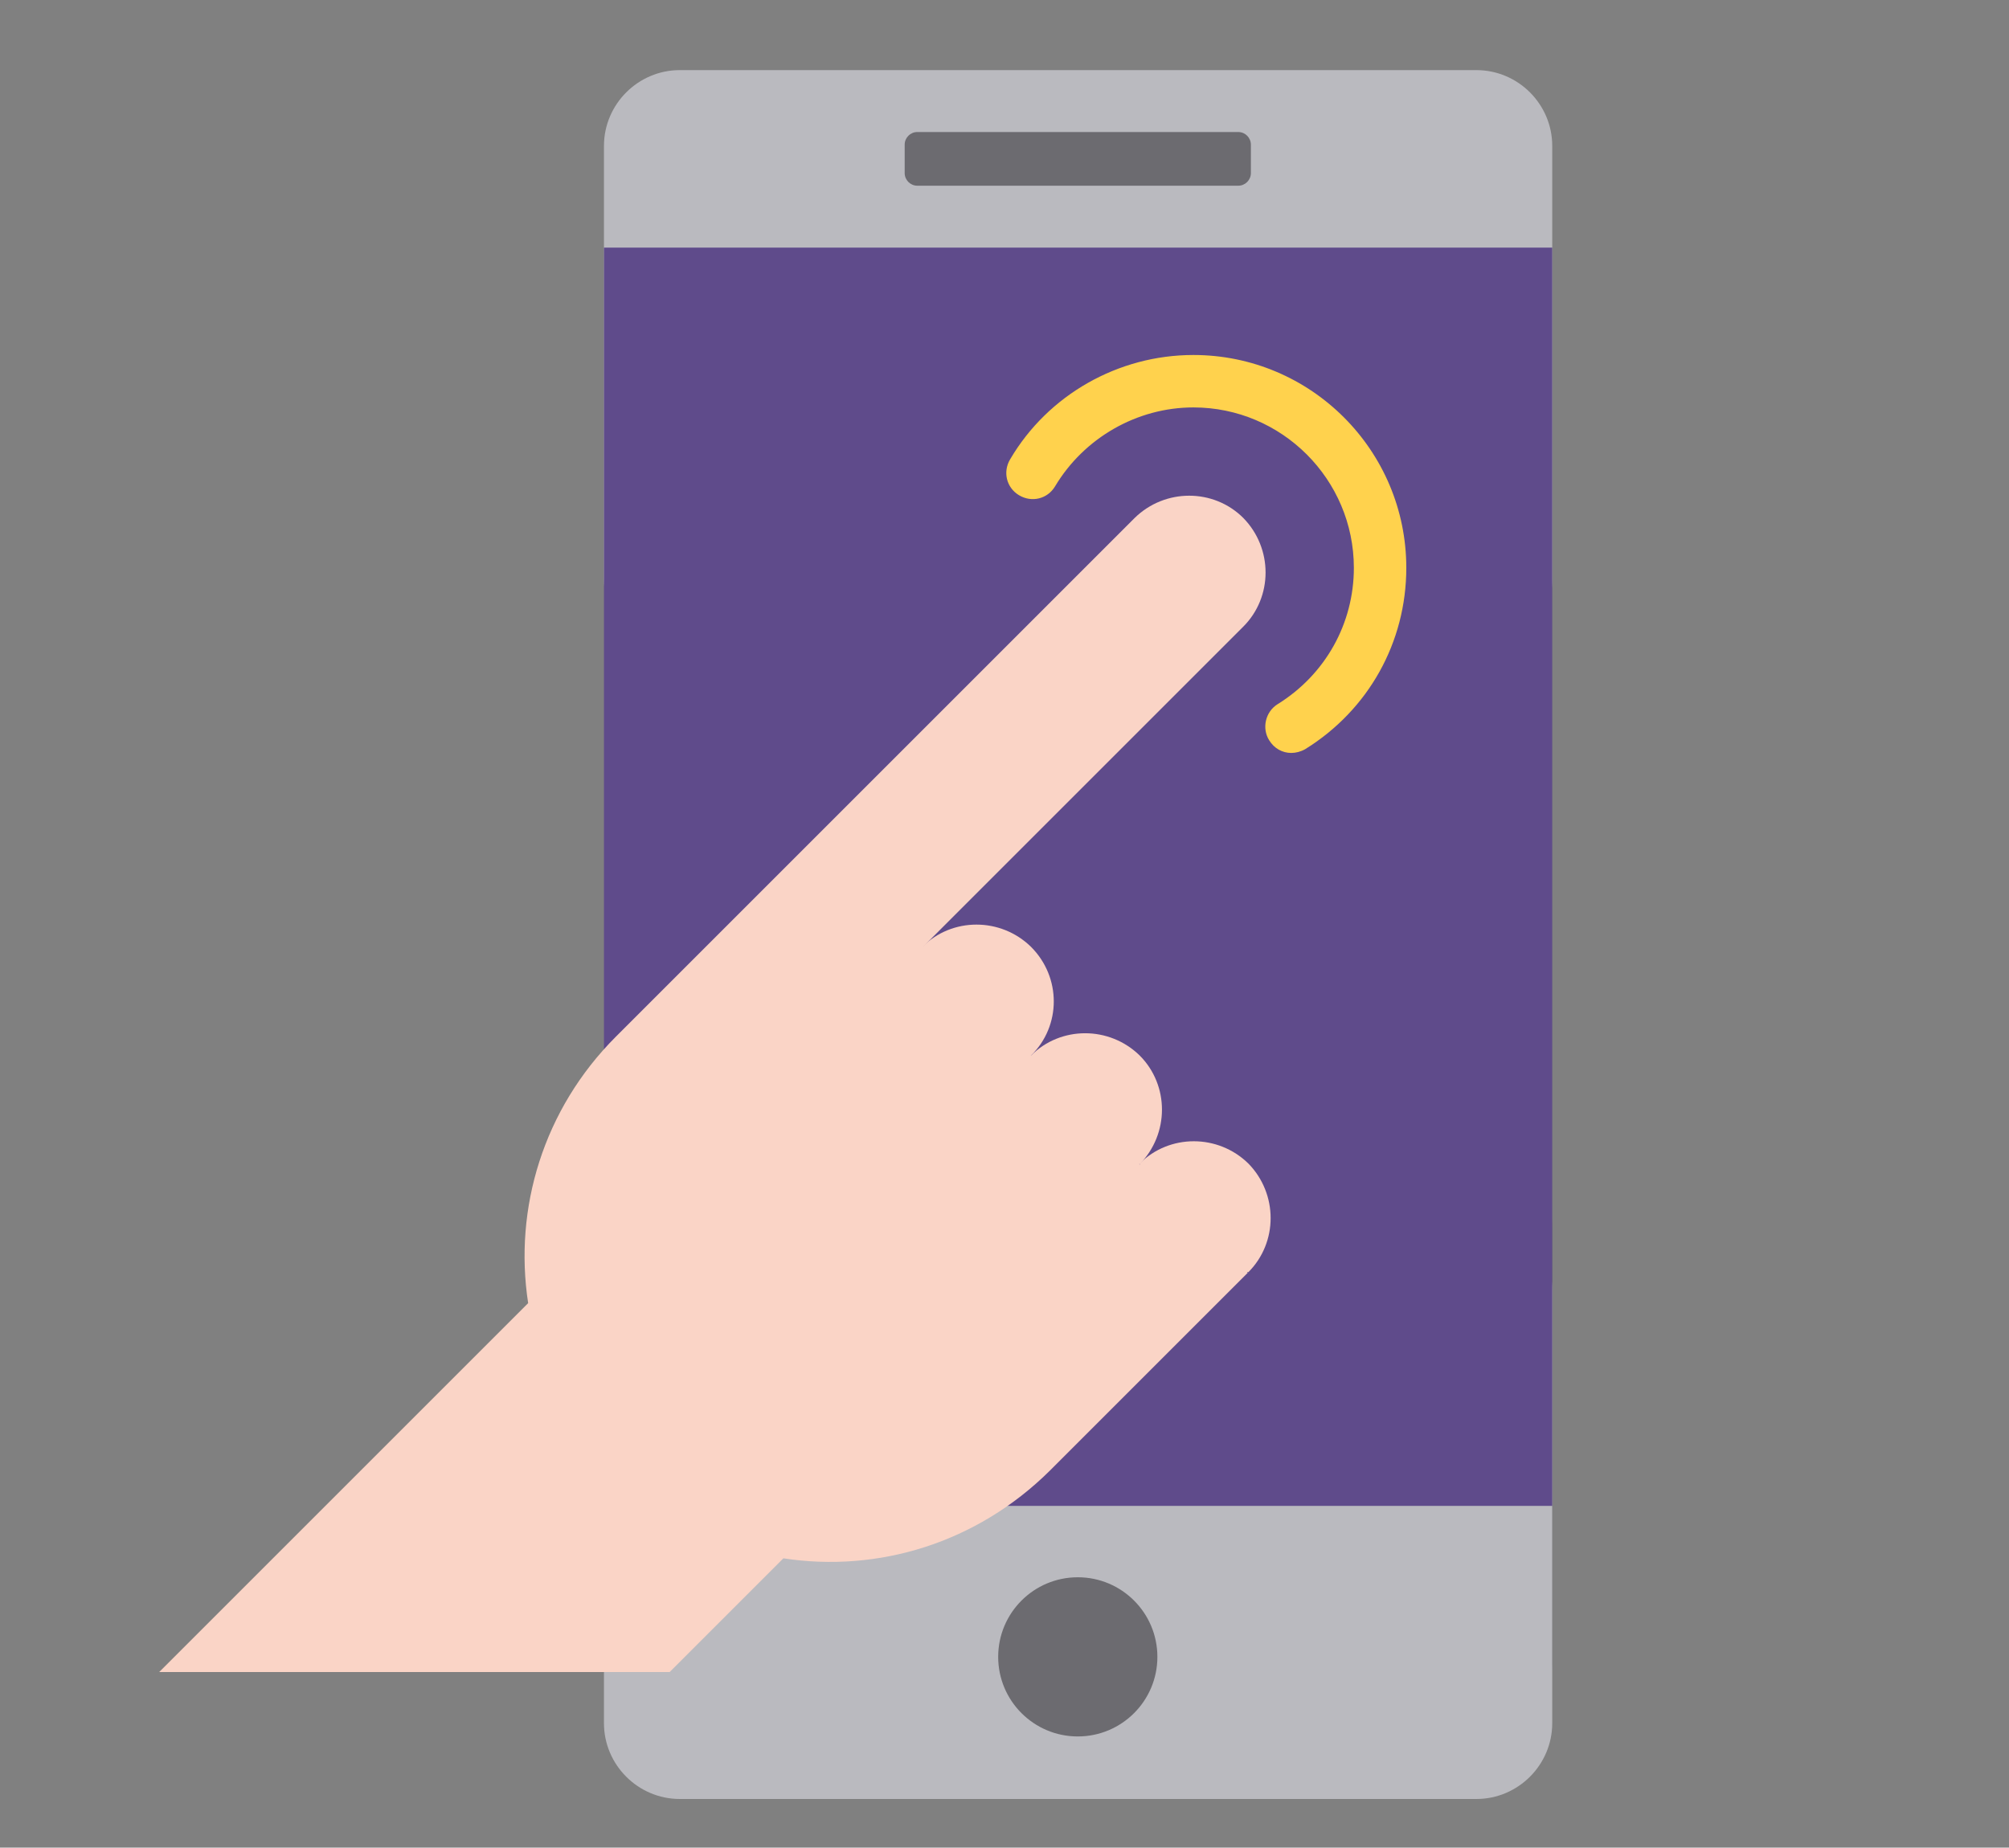 <?xml version="1.0" encoding="utf-8"?>
<!-- Generator: Adobe Illustrator 19.0.0, SVG Export Plug-In . SVG Version: 6.00 Build 0)  -->
<svg version="1.1" id="Layer_1" xmlns="http://www.w3.org/2000/svg" xmlns:xlink="http://www.w3.org/1999/xlink" x="0px" y="0px"
	 viewBox="0 0 318 292.5" style="enable-background:new 0 0 318 292.5;" xml:space="preserve">
<rect x="0" y="0" width="318" height="292.5" fill="#808080" stroke="none"/>
<style type="text/css">
	.st0{fill:#6C6B70;}
	.st1{fill:#BABABF;}
	.st2{fill:#5F4B8B;}
	.st3{fill:#3E3654;}
	.st4{fill:#48A0DC;}
	.st5{fill:#26B99A;}
	.st6{fill:#FFFFFF;}
	.st7{fill:#FDC794;}
	.st8{fill:#FFE9EC;}
	.st9{fill:#F9A671;}
	.st10{fill:#FFD24D;}
	.st11{fill:#FAD4C6;}
</style>
<path class="st0" d="M233.7,274.9H107.6c-6.6,0-12-5.4-12-12v-68.6c0-6.6,5.4-12,12-12h126.1c6.6,0,12,5.4,12,12v68.6
	C245.7,269.5,240.3,274.9,233.7,274.9z"/>
<path class="st1" d="M233.7,284.8H107.6c-6.6,0-12-5.4-12-12v-68.6c0-6.6,5.4-12,12-12h126.1c6.6,0,12,5.4,12,12v68.6
	C245.7,279.4,240.3,284.8,233.7,284.8z"/>
<path class="st1" d="M233.7,103.7H107.6c-6.6,0-12-5.4-12-12V23.1c0-6.6,5.4-12,12-12h126.1c6.6,0,12,5.4,12,12v68.6
	C245.7,98.3,240.3,103.7,233.7,103.7z"/>
<rect x="95.6" y="39.2" class="st2" width="150.1" height="199.2"/>
<circle class="st0" cx="170.6" cy="262.3" r="12.6"/>
<path class="st0" d="M196,29.4h-50.8c-1.1,0-2-0.9-2-2v-4.5c0-1.1,0.9-2,2-2H196c1.1,0,2,0.9,2,2v4.5C198,28.5,197.1,29.4,196,29.4z
	"/>
<path class="st3" d="M-761.4,272l-1.9-3.1l-1.1-1.9l-1.8-3l-1-1.6l-5.9-9.7l7.4-0.2c-4.6-16.8-19.4-29.3-37.2-30.5
	c1.3-0.2,2.6-0.3,3.9-0.3c19.5-0.5,36.3,12.5,41.2,30.6l7.2-0.2l-5.8,10.6L-761.4,272z"/>
<path class="st4" d="M603.7,197.6c-0.7,0-1.4-0.2-1.9-1c-0.7-1-0.7-2.6,0.5-3.4c13.2-10.1,20.7-25.3,20.7-41.9c0-29.1-23.8-53-53-53
	c-17.1,0-33.2,8.4-43.3,22.4c4.6,4.1,7.2,9.9,7.2,15.9c0,9.9-7,18.5-16.4,20.7c1.7,14.2,8.9,27.2,20.5,35.9c1,0.7,1.2,2.4,0.5,3.4
	c-0.7,1-2.4,1.2-3.4,0.5c-13.2-9.9-21.4-24.8-22.6-41.2v-0.5l0.5-2.2l1.7-0.2c8.2-1.2,14.4-8.2,14.4-16.4c0-5.3-2.4-10.1-6.7-13.2
	l-1.2-1l1-3.4l0.2-0.2C533.1,103,551,93.6,570,93.6c31.8,0,57.8,26,57.8,57.8c0,18.1-8.2,34.7-22.6,45.7
	C604.6,197.6,604.1,197.6,603.7,197.6"/>
<path class="st5" d="M591.8,19.3c0-12-9.6-21.7-21.7-21.7c-12,0-21.7,9.6-21.7,21.7s9.6,21.7,21.7,21.7
	C582.1,40.9,591.8,31.3,591.8,19.3"/>
<g>
	<path class="st6" d="M613.2,48.4c-0.7,0-1.2-0.2-1.7-0.7l-7.2-7.2c-1-1-1-2.4,0-3.4c1-1,2.4-1,3.4,0l7.2,7.2c1,1,1,2.4,0,3.4
		C614.5,48.1,614,48.4,613.2,48.4"/>
	<path class="st6" d="M613.2,48.4c-0.5,0-1-0.2-1.4-0.5c-1.2-0.7-1.4-2.2-0.5-3.4l12-16.8c0.7-1,2.2-1.4,3.4-0.5
		c1,0.7,1.4,2.2,0.5,3.4l-12,16.8C614.7,48.1,614,48.4,613.2,48.4"/>
</g>
<path class="st7" d="M428.4,174.4L428.4,174.4c-18.5,0-33.7-15.2-33.7-33.7v-53c0-18.5,15.2-33.7,33.7-33.7
	c18.5,0,33.7,15.2,33.7,33.7v53C462,159.3,446.9,174.4,428.4,174.4"/>
<path class="st8" d="M438,47.5V23.5c0-13.2,10.8-24.1,24.1-24.1s24.1,10.8,24.1,24.1v24.1H438z"/>
<g>
	<path class="st9" d="M546-19.8h-48.1c-1.4,0-2.4-1-2.4-2.4c0-1.4,1-2.4,2.4-2.4H546c1.4,0,2.4,1,2.4,2.4
		C548.4-20.8,547.5-19.8,546-19.8z"/>
	<path class="st9" d="M546-10.2h-48.1c-1.4,0-2.4-1-2.4-2.4s1-2.4,2.4-2.4H546c1.4,0,2.4,1,2.4,2.4S547.5-10.2,546-10.2z"/>
</g>
<path class="st6" d="M293.9-98.4c-13.2,0-24.1,6.5-24.1,14.4H318C318-91.9,307.2-98.4,293.9-98.4"/>
<path class="st10" d="M204.4,119.2c-1.4,0-2.7-0.7-3.5-2c-1.2-1.9-0.6-4.5,1.3-5.7c7.6-4.7,12.1-12.8,12.1-21.6
	c0-14-11.4-25.4-25.4-25.4c-8.9,0-17.3,4.8-21.9,12.5c-1.2,2-3.7,2.6-5.7,1.4c-2-1.2-2.6-3.7-1.4-5.7c6-10.2,17.1-16.5,29-16.5
	c18.6,0,33.7,15.1,33.7,33.7c0,11.8-6,22.5-16,28.7C205.9,119,205.1,119.2,204.4,119.2z"/>
<g>
	<path class="st11" d="M197.6,201.4l-16.4-0.8l-0.8-16.4c4.7-4.7,12.4-4.7,17.2,0C202.3,189,202.3,196.7,197.6,201.4z"/>
	<path class="st11" d="M180.4,184.3l-16.4-0.8l-0.8-16.4c4.7-4.7,12.4-4.7,17.2,0C185.1,171.8,185.1,179.5,180.4,184.3z"/>
	<path class="st11" d="M163.2,167.1l-16.4-0.8l-0.8-16.4c4.7-4.7,12.4-4.7,17.2,0C168,154.7,168,162.4,163.2,167.1z"/>
</g>
<path class="st11" d="M146.1,149.9l50.7-50.7c4.7-4.7,4.7-12.4,0-17.2c-4.7-4.7-12.4-4.7-17.2,0c0,0-70.9,70.9-82.1,82.1
	c-11.5,11.5-16.2,27.2-13.9,42.2l-58.4,58.4h80.8l18-18c15,2.3,30.6-2.4,42.2-13.9c12.9-12.9,31.3-31.3,31.3-31.3L146.1,149.9z"/>
</svg>
